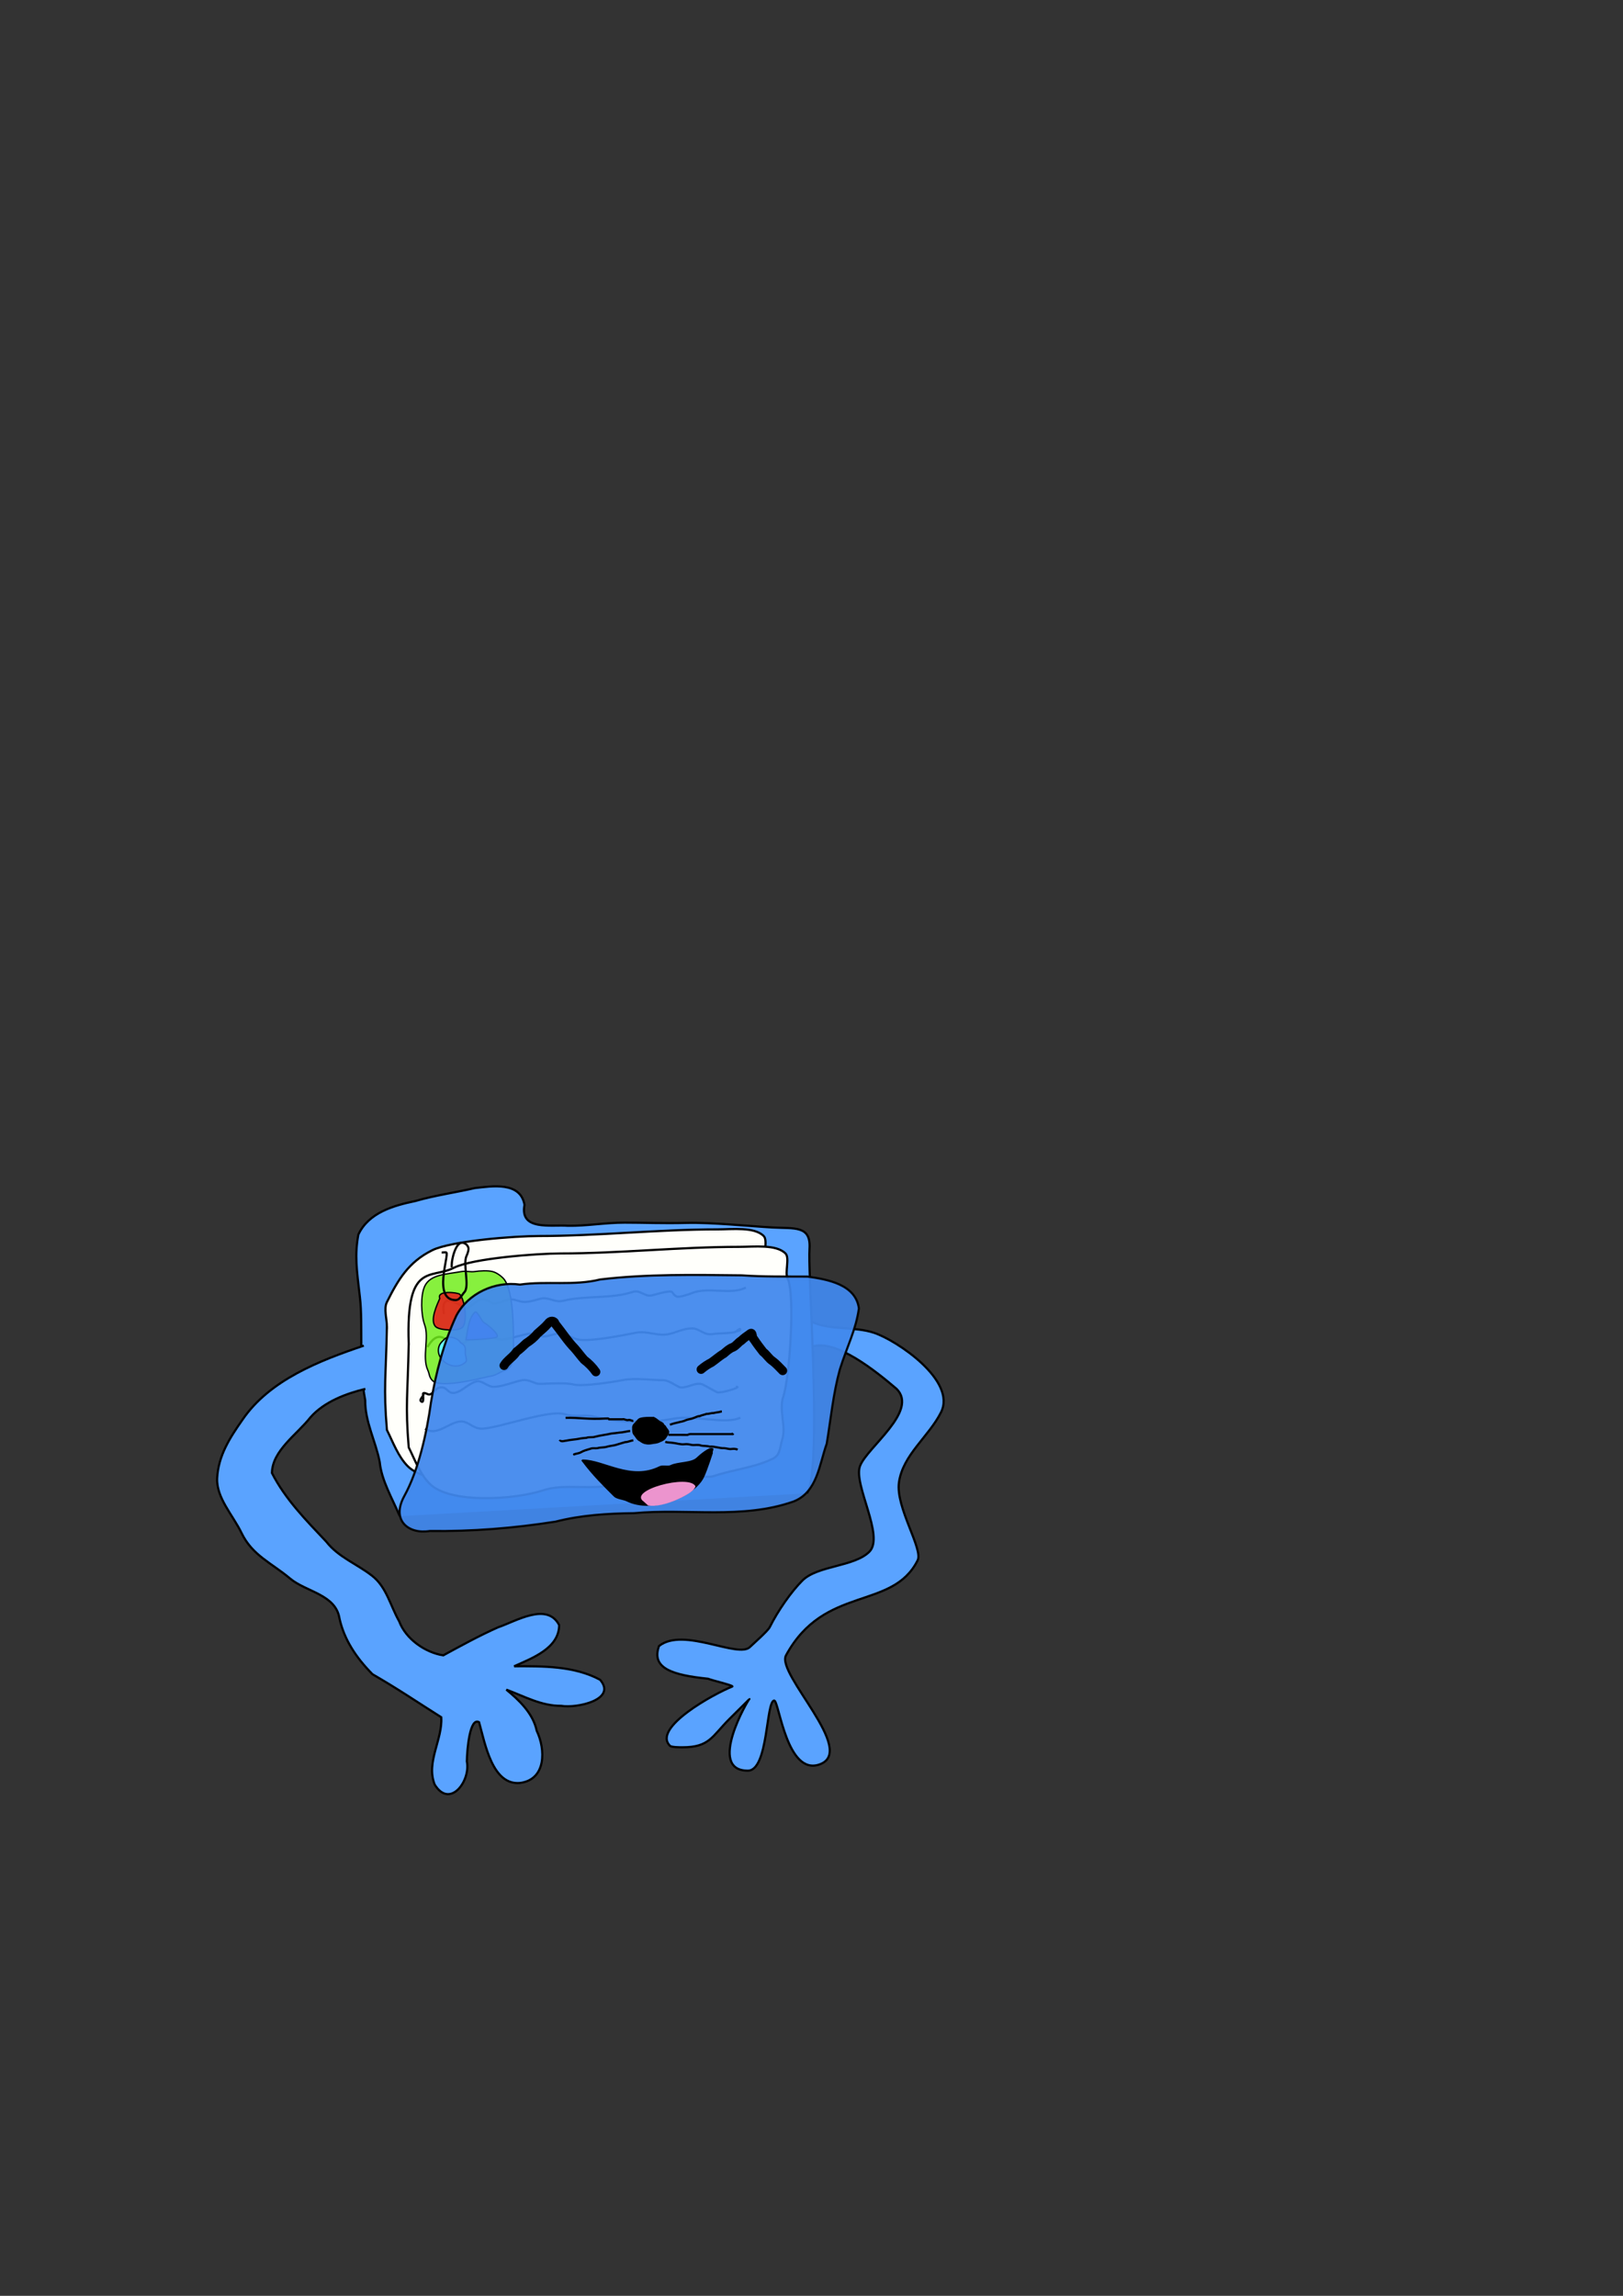 <?xml version="1.0" encoding="UTF-8" standalone="no"?>
<!-- Created with Inkscape (http://www.inkscape.org/) -->

<svg
   xmlns:dc="http://purl.org/dc/elements/1.1/"
   xmlns:cc="http://creativecommons.org/ns#"
   xmlns:rdf="http://www.w3.org/1999/02/22-rdf-syntax-ns#"
   xmlns:svg="http://www.w3.org/2000/svg"
   xmlns="http://www.w3.org/2000/svg"
   xmlns:sodipodi="http://sodipodi.sourceforge.net/DTD/sodipodi-0.dtd"
   xmlns:inkscape="http://www.inkscape.org/namespaces/inkscape"
   width="744.094"
   height="1052.362"
   id="svg2"
   version="1.1"
   inkscape:version="0.48.0 r9654"
   sodipodi:docname="tickle.svg">
  <rect width="100%" height="100%" fill="#333333" stroke="none"/>
  <defs
     id="defs4">
    <inkscape:perspective
       sodipodi:type="inkscape:persp3d"
       inkscape:vp_x="0 : 526.18109 : 1"
       inkscape:vp_y="0 : 1000 : 0"
       inkscape:vp_z="744.09448 : 526.18109 : 1"
       inkscape:persp3d-origin="372.04724 : 350.78739 : 1"
       id="perspective10" />
  </defs>
  <sodipodi:namedview
     id="base"
     pagecolor="#ffffff"
     bordercolor="#666666"
     borderopacity="1.0"
     inkscape:pageopacity="0.0"
     inkscape:pageshadow="2"
     inkscape:zoom="1.4"
     inkscape:cx="391.10933"
     inkscape:cy="375.54483"
     inkscape:document-units="px"
     inkscape:current-layer="layer1"
     showgrid="false"
     inkscape:window-width="1280"
     inkscape:window-height="1004"
     inkscape:window-x="-4"
     inkscape:window-y="-3"
     inkscape:window-maximized="1" />
  <g
     inkscape:label="Layer 1"
     inkscape:groupmode="layer"
     id="layer1">
    <path
       style="fill:#5aa3ff;stroke:#000000;stroke-width:1px;stroke-linecap:butt;stroke-linejoin:miter;stroke-opacity:1;fill-opacity:1"
       d="m 372.143,605.934 c 8.81,3.965 19.577,2.002 28.571,5 10.525,3.508 37.957,21.944 30.714,36.429 -5.566,11.132 -17.489,19.411 -19.286,32.143 -1.616,11.445 11.166,30.525 8.571,35.714 -11.566,23.132 -42.785,11.153 -60.357,43.571 -4.604,8.495 32.905,43.861 15.357,50 -14.933,5.224 -18.486,-28.576 -20.714,-29.286 -3.923,0 -2.617,32.143 -12.143,32.143 -18.988,0 0.321,-32.857 0.714,-32.857 0.126,0 -5.107,5.107 -9.286,9.286 -7.906,7.906 -8.988,12.857 -21.429,12.857 -1.215,0 -4.988,0.012 -5.714,-0.714 -8.273,-8.273 20.357,-23.887 28.571,-27.143 1.017,-0.403 -9.864,-2.968 -11.071,-3.571 -16.204,-1.67 -26.233,-4.714 -22.5,-15 11.228,-8.939 36.5,5.998 41.786,0.357 1.069,-1.069 8.063,-7.196 8.929,-8.929 3.82,-7.64 9.85,-16.279 15,-21.429 6.952,-6.952 23.779,-6.279 30.714,-13.214 7.097,-7.097 -7.448,-30.832 -4.286,-39.286 3.202,-8.559 26.964,-25.179 16.786,-35.357 -9.383,-8.029 -28.217,-23.234 -38.929,-19.286"
       id="path3016"
       inkscape:connector-curvature="0"
       sodipodi:nodetypes="csssssscsssscscccsssscc" />
    <path
       style="fill:#5aa3ff;fill-opacity:1;stroke:#000000;stroke-width:1px;stroke-linecap:butt;stroke-linejoin:miter;stroke-opacity:1"
       d="m 183.279,694.988 c -3.429,-8.182 -8.338,-16.249 -9.198,-24.847 -1.825,-9.523 -6.768,-18.443 -6.646,-28.287 -3.027,-15.598 -0.929,-34.67 -2.435,-47.349 -1.507,-12.679 -2.43,-19.139 -0.714,-28.571 4.747,-10.127 16.178,-13.339 26.218,-15.425 8.905,-2.578 18.121,-3.836 27.133,-5.905 8.003,-0.909 20.966,-3.069 22.833,7.67 -2.312,12.016 12.211,9.016 19.899,9.592 8.676,0.13 16.938,-1.426 25.971,-1.435 9.033,-0.009 17.113,0.401 28.503,0.12 11.39,-0.281 29.034,1.532 39.262,2.108 10.227,0.576 17.708,-1.042 17.032,9.686 -0.677,10.728 3.373,64.29 1.698,96.394 -0.619,5.252 -0.445,10.935 -2.835,15.767"
       id="path2839"
       inkscape:connector-curvature="0"
       sodipodi:nodetypes="ccczccccczzzzcc" />
    <path
       style="fill:#5aa3ff;fill-opacity:1;stroke:#000000;stroke-width:1px;stroke-linecap:butt;stroke-linejoin:miter;stroke-opacity:1"
       d="m 166.786,616.826 c -20.223,6.832 -43.152,15.669 -55.616,33.961 -5.888,8.381 -11.086,16.536 -11.607,26.747 -0.46,9.023 7.169,16.86 11.203,25.217 4.95,10.251 13.714,13.663 22.256,20.836 7.294,6.126 20.956,7.245 22.639,18.372 2.14,9.538 7.52,17.815 15.119,25.479 12.699,7.37 19.053,11.832 31.516,19.713 0.691,10.242 -7.082,20.525 -3.021,30.838 6.969,11.328 16.598,-1.649 14.761,-10.604 0.087,-5.572 1.359,-20.386 5.608,-17.962 2.731,9.769 6.068,29.039 18.767,27.856 12.109,-1.557 11.734,-15.413 7.654,-23.929 -1.679,-8.133 -8.441,-14.332 -13.921,-18.848 8.189,3.041 16.112,7.534 25.164,7.419 7.184,1.227 25.68,-2.829 17.813,-11.943 -11.912,-6.41 -26.197,-6.221 -39.405,-6.191 8.172,-3.704 20.63,-8.217 20.638,-18.884 -5.552,-10.66 -19.776,-1.759 -28.092,1.063 -8.573,3.82 -16.807,8.34 -25.046,12.821 -8.293,-1.299 -17.18,-7.483 -20.216,-15.622 -4.067,-7.157 -5.808,-15.784 -12.492,-20.916 -6.908,-5.37 -15.397,-8.476 -20.934,-15.591 -9.173,-9.705 -18.802,-19.465 -24.904,-31.47 0.185,-10.309 11.481,-17.639 17.619,-25.462 6.304,-7.197 16.372,-10.941 25.214,-13.082"
       id="path3014"
       inkscape:connector-curvature="0"
       sodipodi:nodetypes="ccsssccccccccccccccccccccc" />
    <path
       sodipodi:nodetypes="cssssssssssssssscc"
       inkscape:connector-curvature="0"
       id="path3797"
       d="m 177.383,607.976 c 0,-3.275 -1.5,-8.112 0,-11.112 5.102,-10.204 9.85,-18.31 20.708,-23.739 8.736,-4.368 38.288,-6.566 48.992,-6.566 27.079,0 54.834,-3.03 81.822,-3.03 6.951,0 16.942,-1.241 21.213,3.03 2.057,2.057 -0.438,8.72 1.01,11.617 3.468,6.936 0.952,45.125 -2.02,54.043 -2.099,6.296 1.472,13.768 -0.505,19.698 -0.921,2.763 -0.744,6.938 -4.041,8.586 -8.51,4.255 -18.184,5.051 -27.274,8.081 -2.942,0.981 -6.583,-0.5 -9.596,0.505 -6.469,2.156 -15.845,-0.274 -22.728,2.02 -3.837,1.279 -8.798,-0.266 -12.627,1.01 -10.322,3.441 -22.983,-0.42 -33.335,3.03 -12.605,4.202 -42.619,6.374 -52.023,-3.03 -4.45,-4.45 -6.839,-11.153 -9.596,-16.668 -1.616,-19.94 -0.431,-23.783 0,-47.477 z"
       style="fill:#fffffb;fill-opacity:1;stroke:#000000;stroke-width:1px;stroke-linecap:butt;stroke-linejoin:miter;stroke-opacity:1" />
    <path
       style="fill:#fffffb;fill-opacity:1;stroke:#000000;stroke-width:1px;stroke-linecap:butt;stroke-linejoin:miter;stroke-opacity:1"
       d="m 187.383,615.976 c -1.339,-37.991 10.291,-29.432 20.708,-34.85 8.736,-4.368 38.288,-6.566 48.992,-6.566 27.079,0 54.834,-3.03 81.822,-3.03 6.951,0 16.942,-1.241 21.213,3.03 2.057,2.057 -0.438,8.72 1.01,11.617 3.468,6.936 0.952,45.125 -2.02,54.043 -2.099,6.296 1.472,13.768 -0.505,19.698 -0.921,2.763 -0.744,6.938 -4.041,8.586 -8.51,4.255 -18.184,5.051 -27.274,8.081 -2.942,0.981 -6.583,-0.5 -9.596,0.505 -6.469,2.156 -15.845,-0.274 -22.728,2.02 -3.837,1.279 -8.798,-0.266 -12.627,1.01 -10.322,3.441 -22.983,-0.42 -33.335,3.03 -12.605,4.202 -42.619,6.374 -52.023,-3.03 -4.45,-4.45 -6.839,-11.153 -9.596,-16.668 -1.616,-19.94 -0.431,-23.783 0,-47.477 z"
       id="path3795"
       inkscape:connector-curvature="0"
       sodipodi:nodetypes="ccssssssssssssscc" />
    <path
       style="fill:none;stroke:#000000;stroke-width:1px;stroke-linecap:butt;stroke-linejoin:miter;stroke-opacity:1"
       d="m 203.546,602.339 c -2.187,-12.322 9.412,-2.296 10.102,-2.525 2.263,-0.754 4.253,-3.27 6.566,-4.041 1.77,-0.59 4.178,0.826 5.556,1.515 1.526,0.763 5.545,-1.134 7.071,-1.515 2.775,-0.694 4.873,1.01 7.576,1.01 2.562,0 5.124,-0.902 7.576,-1.515 3.445,-0.861 6.372,1.942 10.102,1.01 10.148,-2.537 22.153,-0.818 31.82,-4.041 3.751,-1.25 5.559,2.398 9.091,1.515 1.213,-0.303 8.171,-2.435 9.091,-1.515 0.514,0.514 0.869,1.445 2.02,2.02 1.232,0.616 5.723,-0.976 7.071,-1.515 7.686,-3.074 17.621,1.038 24.749,-2.525"
       id="path3799"
       inkscape:connector-curvature="0" />
    <path
       style="fill:none;stroke:#000000;stroke-width:1px;stroke-linecap:butt;stroke-linejoin:miter;stroke-opacity:1"
       d="m 195.97,617.492 c 6.377,-10.858 10.588,0.68 12.627,0 4.151,-1.383 8.33,-5.556 12.627,-5.556 3.636,0 6.242,2.664 10.102,2.02 3.606,-0.601 7.071,-1.818 10.607,-2.525 2.207,-0.441 4.065,0.511 6.061,1.01 3.434,0.858 7.164,-2.158 10.607,-1.01 1.919,0.64 3.892,1.983 6.061,2.525 5.112,1.278 21.024,-1.881 26.769,-3.03 5.464,-1.093 10.177,1.875 15.657,0.505 3.344,-0.836 6.531,-2.525 10.102,-2.525 3.873,0 5.312,3.483 10.102,2.525 0.934,-0.187 9.416,-0.324 10.102,-1.01 0.532,-0.532 2.02,-1.763 2.02,-1.01 0,0.723 -2.218,0.908 -2.525,1.01"
       id="path3801"
       inkscape:connector-curvature="0" />
    <path
       style="fill:none;stroke:#000000;stroke-width:1px;stroke-linecap:butt;stroke-linejoin:miter;stroke-opacity:1"
       d="m 193.949,638.705 c 1.055,0.625 -1.877,2.669 -1.01,3.536 1.735,1.735 0.869,-3.423 1.01,-3.536 0.8,-0.64 2.014,0.632 3.03,0.505 1.232,-0.154 2.71,-2.587 4.041,-3.03 4.635,-1.545 3.733,4.447 9.596,1.515 2.303,-1.152 5.898,-4.546 8.586,-4.546 2.273,0 4.481,2.525 7.071,2.525 4.185,0 8.984,-2.201 13.132,-3.03 2.264,-0.453 4.735,0.905 6.566,1.515 1.703,0.568 12.096,-0.764 17.173,0.505 3.809,0.952 17.845,-1.145 22.223,-2.02 5.759,-1.152 12.921,0 18.688,0 2.226,0 5.222,2.106 7.071,3.03 2.892,1.446 7.933,-2.599 11.112,-1.01 2.455,1.228 4.225,2.365 6.566,3.536 1.318,0.659 12.056,-2.525 8.586,-2.525"
       id="path3803"
       inkscape:connector-curvature="0" />
    <path
       style="fill:none;stroke:#000000;stroke-width:1px;stroke-linecap:butt;stroke-linejoin:miter;stroke-opacity:1"
       d="m 194.959,654.867 c 5.705,4.299 12.461,-4.938 18.183,-3.03 2.66,0.887 4.448,3.03 7.576,3.03 7.583,0 31.033,-9.017 38.386,-6.566 4.477,1.492 8.897,-0.049 13.132,1.01 10.836,2.709 25.468,3.19 36.365,1.01 9.133,-1.827 24.171,2.814 30.81,-0.505"
       id="path3805"
       inkscape:connector-curvature="0" />
    <g
       id="g3825"
       transform="matrix(0.625,0,0,0.625,-120.677,219.025)">
      <path
         sodipodi:nodetypes="ssssssssssss"
         inkscape:connector-curvature="0"
         id="path3816"
         d="m 504.571,621.188 c -2.663,-7.292 -3.122,-21.35 0,-28.185 4.06,-8.888 15.86,-8.836 26.993,-10.867 3.069,-0.56 6.667,0.453 9.773,0 3.843,-0.561 9.391,-0.885 13.031,0 3.453,0.84 7.503,4.158 8.842,6.112 6.511,9.502 6.515,34.945 6.515,46.183 0,5.624 1.745,18.479 -7.446,20.715 -2.234,0.543 -5.114,2.885 -7.912,3.396 -6.826,1.245 -38.177,10.001 -44.212,3.396 -2.388,-2.613 -1.961,-4.632 -3.258,-7.471 -4.393,-9.617 1.182,-23.67 -2.327,-33.279 z"
         style="fill:#71ed1c;fill-opacity:0.841;stroke:#000000;stroke-width:1px;stroke-linecap:butt;stroke-linejoin:miter;stroke-opacity:1" />
      <path
         inkscape:connector-curvature="0"
         id="path3819"
         d="m 515.683,601.834 c -1.626,3.906 -7.664,16.074 -3.03,20.708 2.805,2.805 16.695,3.508 19.698,0.505 3.839,-3.839 1.688,-20.536 -2.02,-24.244 -1.298,-1.298 -17.148,-3.222 -14.647,3.03 z"
         style="fill:#eb131c;fill-opacity:0.841;stroke:#000000;stroke-width:1px;stroke-linecap:butt;stroke-linejoin:miter;stroke-opacity:1" />
      <path
         inkscape:connector-curvature="0"
         id="path3821"
         d="m 534.876,632.139 c 2.664,0.306 21.438,-0.73 22.728,-2.02 2.032,-2.032 -7.604,-9.61 -9.596,-10.607 -1.475,-0.738 -5.013,-9.129 -6.566,-7.576 -4.907,4.907 -5.093,12.838 -6.566,20.203 z"
         style="fill:#6845fb;fill-opacity:1;stroke:#000000;stroke-width:1px;stroke-linecap:butt;stroke-linejoin:miter;stroke-opacity:1" />
      <path
         inkscape:connector-curvature="0"
         id="path3823"
         d="m 530.835,634.159 c -1.712,-3.187 -8.722,-5.42 -11.617,-2.525 -1.208,1.208 -2.855,2.679 -3.536,4.041 -5.252,10.505 10.579,21.241 19.193,12.627 0.975,-0.975 -0.505,-5.103 -0.505,-6.061 0,-3.841 0.855,-5.447 -3.536,-8.081 z"
         style="fill:#68fffb;fill-opacity:1;stroke:#000000;stroke-width:1px;stroke-linecap:butt;stroke-linejoin:miter;stroke-opacity:1" />
    </g>
    <path
       style="opacity:0.938;fill:#4188ed;fill-opacity:1;stroke:#000000;stroke-width:1px;stroke-linecap:butt;stroke-linejoin:miter;stroke-opacity:1"
       d="m 197.595,642.8 c 2.252,-13.655 5.787,-27.113 11.597,-39.697 5.443,-10.343 17.768,-15.908 29.181,-14.266 12.226,-1.753 24.715,0.63 36.77,-2.35 21.523,-2.57 43.281,-2.115 64.914,-1.889 10.046,0.687 20.175,0.515 30.184,0.568 9.114,1.281 22.078,3.55 23.543,14.586 -1.383,9.869 -5.362,17.202 -8.74,27.985 -3.077,11.156 -4.141,22.653 -6.017,34.03 -3.434,9.542 -4.291,22.238 -15.211,26.498 -23.525,8.294 -48.886,3.085 -73.19,5.355 -12.082,0.129 -24.147,0.867 -35.895,3.868 -19.048,2.986 -38.391,4.553 -57.673,4.287 -9.512,1.605 -17.987,-4.643 -11.656,-16.102 6.331,-11.459 10.195,-28.408 12.195,-42.871 z"
       id="path2837"
       inkscape:connector-curvature="0"
       sodipodi:nodetypes="ccccccccccccczc" />
    <path
       style="fill:none;stroke:#000000;stroke-width:4.1;stroke-linecap:round;stroke-linejoin:round;stroke-opacity:1;stroke-miterlimit:4;stroke-dasharray:none"
       d="m 231.071,625.934 c 1.475,-2.499 4.22,-3.889 5.76,-6.345 1.604,-1.156 2.97,-2.533 4.388,-3.835 1.877,-1.222 3.665,-2.604 5.064,-4.365 1.683,-1.55 3.526,-2.937 4.996,-4.701 0.972,-1.433 2.789,-1.59 3.338,0.236 3.003,3.711 5.568,7.777 8.913,11.207 1.483,1.692 2.797,3.536 4.298,5.199 2.041,1.551 3.876,3.399 5.351,5.504"
       id="path3615"
       inkscape:connector-curvature="0"
       sodipodi:nodetypes="ccccccccc" />
    <path
       style="fill:none;stroke:#000000;stroke-width:4.1;stroke-linecap:round;stroke-linejoin:round;stroke-opacity:1;stroke-miterlimit:4;stroke-dasharray:none"
       d="m 321.429,627.719 c 1.44,-1.236 3.032,-2.32 4.724,-3.164 1.935,-1.316 3.644,-2.925 5.682,-4.091 1.301,-1.105 2.535,-2.311 4.196,-2.903 1.52,-0.691 2.396,-2.226 3.832,-3.05 1.18,-1.18 2.573,-2.075 3.91,-3.044 1.497,-1.323 0.831,1.791 1.804,2.347 1.328,2.025 2.791,3.962 4.28,5.87 1.63,1.209 2.623,3.095 4.35,4.208 1.456,1.032 3.392,3.138 4.633,4.405"
       id="path3617"
       inkscape:connector-curvature="0"
       sodipodi:nodetypes="cccccccccc" />
    <path
       sodipodi:type="inkscape:offset"
       inkscape:radius="0"
       inkscape:original="M 299.5 649.90625 C 299.51962 649.91364 299.54271 649.9296 299.5625 649.9375 C 299.6139 649.93672 299.66752 649.93853 299.71875 649.9375 L 299.5 649.90625 z M 299.5625 649.9375 C 297.57813 649.96757 295.46686 649.839 293.53125 650.40625 C 292.44695 650.84143 291.99873 651.9854 291.125 652.6875 C 290.5948 653.16479 290.18587 653.8577 290.3125 654.59375 C 290.291 655.6633 290.23069 656.92625 291.09375 657.71875 C 291.8206 658.65094 292.37139 659.84368 293.53125 660.3125 C 294.32091 660.9237 295.20695 661.44987 296.21875 661.5625 C 297.34599 661.80319 298.48365 661.59531 299.59375 661.375 C 300.63362 661.27486 301.68852 661.11687 302.59375 660.5625 C 303.52365 660.23127 304.44947 659.7644 305 658.90625 C 305.41238 658.10377 306.17378 657.43075 306.3125 656.53125 C 306.3231 655.58241 305.42784 655.06468 305.0625 654.28125 C 304.77028 653.55047 303.91156 653.38778 303.8125 652.625 C 303.17534 652.08125 302.27206 651.95326 301.6875 651.3125 C 301.12014 650.82628 300.28341 650.22514 299.5625 649.9375 z "
       style="fill:#000000;stroke:#000000;stroke-width:1px;stroke-linecap:butt;stroke-linejoin:miter;stroke-opacity:1;fill-opacity:1"
       id="path3818"
       d="m 299.5,649.906 c 0.02,0.007 0.043,0.023 0.062,0.031 0.051,-7.8e-4 0.105,0.001 0.156,0 L 299.5,649.906 z m 0.062,0.031 c -1.984,0.03 -4.096,-0.099 -6.031,0.469 -1.084,0.435 -1.533,1.579 -2.406,2.281 -0.53,0.477 -0.939,1.17 -0.812,1.906 -0.021,1.07 -0.082,2.333 0.781,3.125 0.727,0.932 1.278,2.125 2.438,2.594 0.79,0.611 1.676,1.137 2.688,1.25 1.127,0.241 2.265,0.033 3.375,-0.188 1.04,-0.1 2.095,-0.258 3,-0.812 0.93,-0.331 1.856,-0.798 2.406,-1.656 0.412,-0.802 1.174,-1.476 1.312,-2.375 0.011,-0.949 -0.885,-1.467 -1.25,-2.25 -0.292,-0.731 -1.151,-0.893 -1.25,-1.656 -0.637,-0.544 -1.54,-0.672 -2.125,-1.312 -0.567,-0.486 -1.404,-1.087 -2.125,-1.375 z" />
    <path
       style="fill:none;stroke:#000000;stroke-width:1px;stroke-linecap:butt;stroke-linejoin:miter;stroke-opacity:1"
       d="m 307.143,653.076 c 1.238,-0.468 2.515,-0.803 3.807,-1.074 1.165,-0.345 2.392,-0.424 3.477,-1.007 1.142,-0.483 2.42,-0.472 3.549,-1.002 0.939,-0.265 1.789,-0.913 2.801,-0.863 0.995,-0.49 2.136,-0.614 3.158,-1.036 1.104,0.097 2.08,-0.465 3.14,-0.37 0.935,-0.249 1.745,-0.322 2.718,-0.477 0.383,-0.106 0.761,-0.236 1.157,-0.283"
       id="path3635"
       inkscape:connector-curvature="0" />
    <path
       style="fill:none;stroke:#000000;stroke-width:1px;stroke-linecap:butt;stroke-linejoin:miter;stroke-opacity:1"
       d="m 306.429,657.719 c 2.932,0.005 5.866,-0.016 8.797,0.022 0.594,-0.348 1.234,-0.429 1.917,-0.379 6.19,0 12.381,0 18.571,0 0.889,-0.047 -0.487,0.21 0.251,-0.275 l 0.106,-0.082"
       id="path3637" />
    <path
       style="fill:none;stroke:#000000;stroke-width:1px;stroke-linecap:butt;stroke-linejoin:miter;stroke-opacity:1"
       d="m 305,660.934 c 1.08,0.36 2.334,0.255 3.532,0.462 1.783,0.153 3.51,0.866 5.319,0.616 1.035,-0.118 2.07,0.011 3.069,0.284 1.485,0.293 3.064,-0.26 4.487,0.311 1.293,0.319 2.673,0.045 3.939,0.503 2.259,-0.234 4.404,0.813 6.658,0.706 1.17,0.042 2.284,0.581 3.473,0.35 0.898,-0.071 1.886,-0.144 2.674,0.38"
       id="path3639"
       inkscape:connector-curvature="0"
       sodipodi:nodetypes="ccccccccc" />
    <path
       style="fill:none;stroke:#000000;stroke-width:1px;stroke-linecap:butt;stroke-linejoin:miter;stroke-opacity:1"
       d="m 290.357,651.291 c -0.87,0.058 -1.478,-0.679 -2.456,-0.34 -0.911,0.112 -1.635,-0.615 -2.573,-0.374 -2.014,-0.006 -4.032,0.008 -6.042,0 -0.378,-0.641 -1.166,-0.275 -1.78,-0.357 -7.301,0.537 -12.425,-0.51 -18.181,-0.307"
       id="path3641"
       sodipodi:nodetypes="cccccc"
       inkscape:connector-curvature="0" />
    <path
       style="fill:none;stroke:#000000;stroke-width:1px;stroke-linecap:butt;stroke-linejoin:miter;stroke-opacity:1"
       d="m 288.929,655.934 c -1.659,0.155 -3.259,0.7 -4.932,0.736 -1.205,0.191 -2.423,0.326 -3.632,0.425 -2.516,0.601 -5.105,0.817 -7.604,1.498 -1.3,0.422 -2.679,-0.016 -3.927,0.489 -1.543,0.09 -3.052,0.322 -4.563,0.628 -1.486,0.204 -2.959,0.304 -4.436,0.627 -0.897,0.056 -2.253,0.621 -2.912,0.031 l 0.222,-0.148"
       id="path3643"
       inkscape:connector-curvature="0" />
    <path
       style="fill:none;stroke:#000000;stroke-width:1px;stroke-linecap:butt;stroke-linejoin:miter;stroke-opacity:1"
       d="m 290.357,660.219 c -1.278,0.166 -2.454,0.806 -3.757,0.831 -1.212,0.309 -2.391,0.751 -3.597,1.071 -1.611,0.6 -3.368,0.575 -4.995,1.116 -1.351,0.336 -2.759,0.173 -4.097,0.582 -1.065,0.17 -2.133,-0.181 -3.174,0.252 -1.494,0.459 -3.037,0.823 -4.399,1.615 -0.972,0.575 -2.12,0.551 -3.146,0.979 -0.162,-0.031 -0.018,-0.015 0.022,-0.016"
       id="path3645"
       inkscape:connector-curvature="0" />
    <path
       style="fill:#000000;fill-opacity:1;stroke:#000000;stroke-width:1px;stroke-linecap:butt;stroke-linejoin:miter;stroke-opacity:1"
       d="m 267.185,669.514 c 5.107,6.802 9.987,11.502 14.647,16.162 1.055,1.055 4.213,1.349 5.556,2.02 11.786,5.893 30.49,-1.887 34.85,-10.607 1.658,-3.317 4.58,-12.593 4.546,-12.627 -1.234,-1.234 -6.247,3.216 -7.071,4.041 -2.462,2.462 -8.956,1.953 -12.122,3.536 -1.376,0.688 -3.663,-0.189 -5.051,0.505 -13.334,6.667 -25.835,-3.03 -35.355,-3.03 z"
       id="path3789"
       inkscape:connector-curvature="0" />
    <path
       style="fill:#ec94ce;fill-opacity:1;stroke:none"
       d="m 295.127,688.291 c -7.583,-5.149 20.859,-12.72 23.702,-7.034 0.116,0.232 -0.571,1.203 -0.694,1.326 -1.571,2.407 -13.904,8.762 -21.043,7.494"
       id="path3791"
       inkscape:connector-curvature="0"
       sodipodi:nodetypes="sscs" />
    <path
       style="fill:none;stroke:#000000;stroke-width:1px;stroke-linecap:butt;stroke-linejoin:miter;stroke-opacity:1"
       d="m 207.143,580.934 c -0.43,-2.734 1.82,-13.019 5.714,-11.071 1.062,0.531 1.295,0.804 1.786,1.786 0.486,0.972 -0.319,3.138 -0.714,3.929 -1.865,3.73 1.548,14.167 -1.071,16.786 -0.885,0.885 -2.006,3.571 -3.929,3.571 -10.69,0 -2.957,-20.457 -4.286,-21.786 -0.228,-0.228 -1.857,0 -2.143,0"
       id="path3833"
       inkscape:connector-curvature="0" />
  </g>
</svg>
